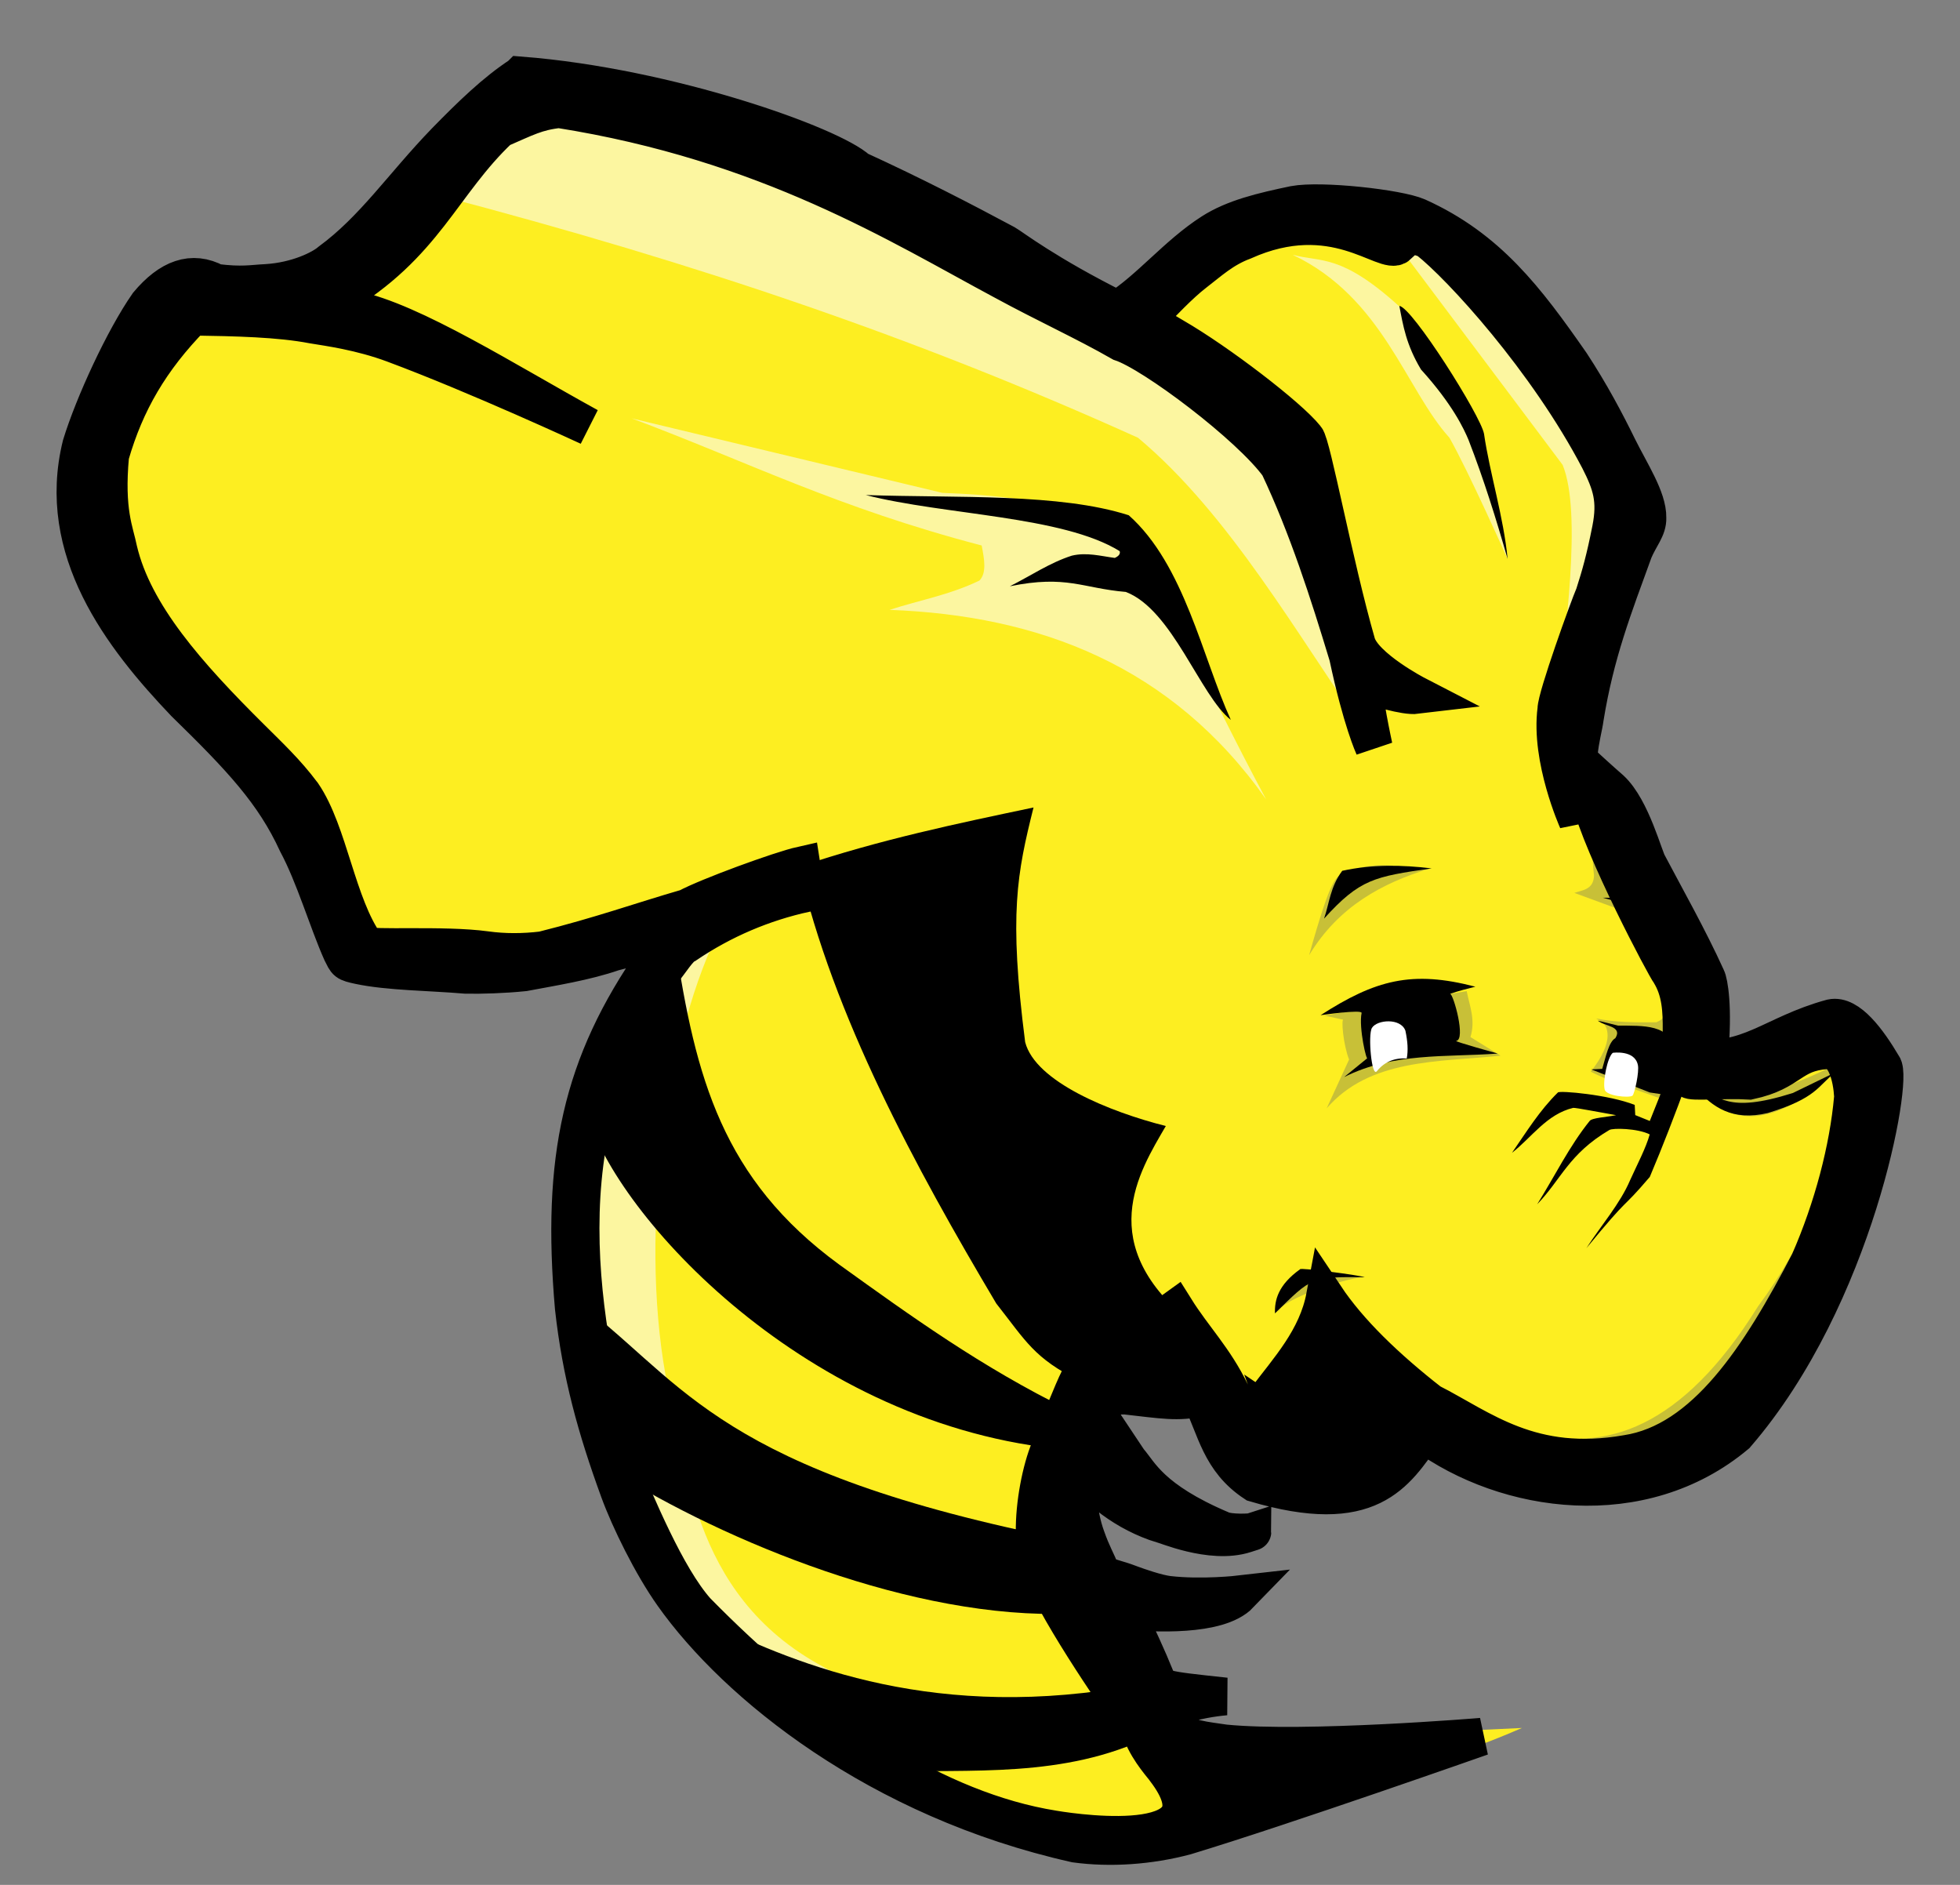 <?xml version="1.0" encoding="UTF-8"?>
<svg width="26px" height="25px" viewBox="0 0 26 25" version="1.1" xmlns="http://www.w3.org/2000/svg" xmlns:xlink="http://www.w3.org/1999/xlink">
    <rect x="0" y="0" width="26" height="25" fill="#808080" stroke="none"/>
    <title>apache_hive-icon</title>
    <g id="页面-1" stroke="none" stroke-width="1" fill="none" fill-rule="evenodd">
        <g id="apache_hive-icon" transform="translate(1, 1)">
            <rect id="矩形" x="0" y="0" width="24" height="24"></rect>
            <g id="形状" fill-rule="nonzero">
                <path d="M13.734,3.269 C13.523,2.692 6.283,-0.122 6.191,0.187 C4.861,0.533 4.32,2.066 3.406,3.036 L1.375,2.92 C0.48,4.07 0.011,5.246 0.33,6.467 C1.477,8.021 2.808,9.343 3.638,11.294 C3.703,12.214 7.618,11.391 8.458,11.208 C7.311,12.029 6.313,13.301 6.742,16.964 C7.134,18.685 7.402,20.605 10.875,22.551 C11.332,22.807 12.279,23.103 12.864,23.318 C13.423,23.575 14.077,23.68 15.923,23.116 C16.991,22.655 18.144,22.378 19.189,21.919 L17.933,21.978 C16.203,22.015 14.867,22.144 14.456,21.661 L12.864,18.912 L13.792,17.11 C15.076,17.241 15.503,18.283 16.635,18.68 L17.97,17.691 C21.846,19.979 23.388,16.241 23.83,13.329 C23.783,12.145 21.265,13.701 21.418,13.147 C21.477,11.874 20.439,10.208 19.768,8.91 L20.545,5.907 C20.897,5.593 18.914,2.252 17.295,1.836 C15.875,1.47 13.734,3.269 13.734,3.269 L13.734,3.269 Z" id="路径" fill="#FDEE21"></path>
                <g id="编组" transform="translate(15.894, 9.651)" fill="#C8C037">
                    <path d="M4.208,8.1898998e-05 C4.222,0.323 4.22,0.715 4.251,0.96 C4.246,1.146 4.106,1.153 3.99,1.192 L4.745,1.469 C4.894,1.721 5.015,1.973 5.136,2.225 C5.277,2.844 5.172,2.862 5.078,2.908 C4.805,2.911 4.532,2.911 4.277,2.857 C4.391,2.917 4.416,2.961 4.428,3.038 C4.45,3.181 4.359,3.375 4.208,3.562 C4.431,3.686 4.838,3.807 5.14,3.922 L5.484,3.155 C5.328,2.028 4.855,0.99 4.208,0 L4.208,8.1898998e-05 Z M5.616,3.779 C6.034,3.954 6.612,3.902 7.413,3.489 C7.533,3.405 7.644,3.455 7.43,3.595 C6.379,4.538 5.876,4.066 5.616,3.779 L5.616,3.779 Z" id="形状"></path>
                    <path d="M7.494,3.366 C7.618,3.604 7.543,3.797 7.501,3.998 C7.371,5.021 7.053,5.829 6.428,6.674 C4.394,9.942 2.342,7.897 0.705,6.566 L0.028,8.262 C-0.008,8.411 -0.158,8.527 0.9,8.992 L1.977,8.231 C6.084,11.357 8.995,3.857 7.494,3.366 L7.494,3.366 Z M1.2,6.287 C0.923,6.307 0.098,6.587 0.062,6.75 L0.441,6.184 L1.2,6.287 Z M0.661,2.821 C0.712,2.821 0.956,2.886 0.93,2.872 C0.892,2.851 0.926,3.213 1.002,3.402 L0.705,4.049 C1.275,3.392 2.175,3.436 3.011,3.351 L2.612,3.104 C2.682,2.873 2.6,2.69 2.562,2.494 L0.661,2.821 Z M2.061,0.872 C1.45,1.06 0.865,1.366 0.472,2.018 C0.772,0.943 0.833,0.984 0.93,0.93 C1.349,0.743 1.692,0.86 2.061,0.872 Z" id="形状"></path>
                </g>
                <path d="M14.691,23.129 C13.952,23.945 12.303,23.068 10.934,22.62 C7.454,20.408 6.774,18.325 6.727,16.281 C6.548,13.354 7.447,11.654 8.584,11.251 C7.831,12.701 7.481,15.305 7.829,17.241 C8.111,18.318 8.117,20.135 9.919,21.107 C10.802,21.604 10.562,21.991 11.159,22.456 C11.813,22.966 13.637,23.451 14.691,23.129 L14.691,23.129 Z M15.795,9.602 C14.544,7.828 12.784,7.162 10.8,7.089 C11.197,6.96 11.595,6.892 11.993,6.7 C12.09,6.598 12.058,6.418 12.022,6.235 C10.112,5.736 8.906,5.12 7.38,4.549 L11.5,5.537 C14.281,5.643 14.043,6.33 15.795,9.602 L15.795,9.602 Z M17.135,8.746 C16.21,7.426 15.313,5.825 14.096,4.806 C11.158,3.479 8.251,2.494 4.844,1.598 L5.932,0.2 C9.547,1.025 12.942,2.406 15.983,4.682 C16.498,5.984 16.841,7.286 17.135,8.747 L17.135,8.746 Z M18.999,6.414 C18.999,6.414 18.48,5.251 18.228,4.807 C17.642,4.158 17.346,2.949 16.147,2.379 C16.527,2.482 16.786,2.36 17.56,3.062 L18.78,5.375 L18.999,6.414 Z M19.643,8.429 C19.763,7.421 19.99,5.805 19.729,5.166 L17.544,2.255 C17.424,2.143 17.336,1.99 17.241,1.871 C18.268,2.137 19.34,2.851 20.785,5.669 L19.643,8.429 Z" fill="#FCF6A0"></path>
                <path d="M15.327,8.548 C14.918,8.226 14.553,7.087 13.934,6.851 C13.36,6.803 13.15,6.622 12.396,6.776 C12.669,6.639 12.927,6.463 13.218,6.37 C13.415,6.323 13.6,6.375 13.788,6.4 C13.834,6.379 13.865,6.351 13.853,6.31 C13.094,5.841 11.536,5.834 10.485,5.566 C11.705,5.607 13.056,5.54 13.973,5.834 C14.71,6.488 14.95,7.721 15.327,8.548 L15.327,8.548 Z M17.563,3.058 C17.732,3.073 18.643,4.514 18.686,4.754 C18.762,5.278 18.948,5.866 18.999,6.415 C18.849,5.889 18.685,5.363 18.481,4.836 C18.421,4.692 18.27,4.364 17.85,3.901 C17.654,3.574 17.612,3.318 17.563,3.058 L17.563,3.058 Z M20.65,10.907 L20.26,10.907 L20.691,11.02 L20.65,10.907 Z M17.991,10.518 C17.599,10.47 17.196,10.464 16.805,10.55 C16.645,10.764 16.634,10.983 16.564,11.184 C17.04,10.659 17.23,10.627 17.991,10.518 L17.991,10.518 Z M23.337,13.228 C23.118,13.402 23.097,13.566 22.452,13.762 C21.981,13.874 21.716,13.685 21.494,13.432 C21.83,13.528 21.884,13.781 22.783,13.497 L23.337,13.228 Z M21.382,13.337 C21.225,13.769 21.056,14.206 20.885,14.61 C20.479,15.086 20.652,14.815 20.044,15.555 C20.238,15.254 20.491,14.966 20.624,14.653 C20.717,14.447 20.833,14.229 20.884,14.046 C20.723,13.965 20.393,13.959 20.348,13.988 C19.807,14.307 19.71,14.644 19.391,14.973 C19.622,14.604 19.819,14.2 20.087,13.868 C20.118,13.825 20.316,13.817 20.438,13.791 C20.248,13.758 19.898,13.69 19.869,13.694 C19.517,13.778 19.319,14.086 19.057,14.29 C19.248,14.014 19.424,13.727 19.666,13.49 C19.69,13.462 20.346,13.52 20.685,13.655 L20.692,13.79 L20.885,13.868 L21.03,13.505 L21.382,13.337 Z M17.103,15.94 C17.016,15.91 16.247,15.812 16.247,15.834 C15.952,16.045 15.907,16.246 15.913,16.42 C16.405,15.937 16.386,15.935 17.103,15.94 L17.103,15.94 Z M16.518,12.465 C16.518,12.465 17.073,12.384 17.062,12.436 C17.022,12.628 17.13,13.097 17.142,13.032 L16.83,13.286 C17.484,12.958 18.171,13.024 18.868,12.974 C18.868,12.974 18.281,12.811 18.317,12.806 C18.448,12.788 18.282,12.194 18.237,12.181 C18.349,12.143 18.458,12.115 18.571,12.087 C17.731,11.867 17.246,11.996 16.518,12.465 L16.518,12.465 Z" fill="#000000"></path>
                <path d="M21.32,12.879 L21.197,12.941 C21.179,12.58 20.791,12.606 20.464,12.603 L20.196,12.537 C20.278,12.613 20.53,12.607 20.428,12.77 C20.342,12.816 20.303,13.012 20.254,13.177 L20.109,13.184 L20.885,13.49 L21.052,13.515 L21.45,13.301 L21.32,12.879 Z" id="路径" fill="#000000"></path>
                <path d="M17.643,12.67 C17.58,12.499 17.266,12.523 17.199,12.634 C17.144,12.724 17.195,13.304 17.266,13.206 C17.368,13.081 17.501,13.029 17.661,13.039 C17.681,12.932 17.674,12.817 17.643,12.67 L17.643,12.67 Z M20.655,13.533 C20.685,13.503 20.747,13.213 20.727,13.126 C20.686,12.921 20.394,12.964 20.394,12.964 C20.323,13.022 20.26,13.342 20.286,13.448 C20.299,13.537 20.608,13.565 20.655,13.533 L20.655,13.533 Z" fill="#FFFFFF"></path>
                <path d="M8.164,20.465 L8.348,20.483 C9.442,21.02 11.244,21.816 13.851,21.388 L14.26,22.032 C13.112,22.59 11.877,22.462 10.72,22.501 L8.164,20.465 Z M6.593,16.218 L7.141,18.519 C8.608,19.436 11.115,20.486 13.204,20.402 L12.742,19.342 C8.382,18.416 8.013,17.246 6.594,16.218 L6.593,16.218 Z M7.957,11.506 C8.225,13.289 8.582,14.64 10.133,15.773 C11.083,16.456 12.026,17.137 13.173,17.698 C13.173,17.698 13.073,18.221 12.989,18.212 C9.575,17.833 7.075,15.002 6.772,13.709 C7.066,12.718 7.486,12.098 7.957,11.506 L7.957,11.506 Z M9.598,10.496 C10.053,12.472 11.137,14.473 12.216,16.289 C12.611,16.79 12.714,17.012 13.324,17.317 C14.147,17.578 14.729,17.511 15.327,17.472 C15.163,17.169 15.017,16.852 14.829,16.567 C13.491,15.509 14.11,14.545 14.465,13.935 C13.721,13.747 12.735,13.348 12.599,12.822 C12.381,11.122 12.492,10.583 12.71,9.71 C11.703,9.922 10.682,10.133 9.598,10.497 L9.598,10.496 Z" fill="#000000"></path>
                <path d="M5.902,0.001 C5.57,0.218 5.251,0.527 4.908,0.878 C4.339,1.467 3.961,2.042 3.381,2.468 C3.266,2.568 2.941,2.729 2.532,2.753 C2.339,2.762 2.214,2.794 1.86,2.75 C1.548,2.581 1.252,2.691 0.963,3.036 C0.645,3.492 0.244,4.359 0.077,4.904 C-0.267,6.294 0.61,7.44 1.452,8.323 C2.201,9.054 2.632,9.512 2.94,10.182 C3.173,10.617 3.345,11.214 3.532,11.633 C3.599,11.765 3.585,11.765 3.766,11.805 C4.158,11.888 4.701,11.889 5.184,11.93 C5.393,11.933 5.68,11.925 5.952,11.897 C6.327,11.826 6.767,11.757 7.136,11.629 C7.497,11.541 7.818,11.418 8.108,11.304 C8.071,11.431 7.795,11.553 7.691,11.714 C6.709,13.12 6.44,14.37 6.611,16.344 C6.708,17.219 6.909,17.944 7.212,18.774 C7.35,19.153 7.645,19.755 7.928,20.154 C8.769,21.342 10.649,22.867 13.267,23.454 C13.723,23.516 14.242,23.483 14.729,23.353 C16.021,22.962 18.654,22.035 18.654,22.035 C18.654,22.035 16.317,22.229 15.246,22.123 C14.999,22.084 14.726,22.071 14.553,21.902 C14.524,21.865 14.419,21.653 14.487,21.651 C14.579,21.648 14.845,21.538 15.257,21.501 C14.379,21.407 14.392,21.408 14.328,21.248 C14.228,21 14.076,20.661 13.919,20.365 C14.304,20.397 15.158,20.445 15.447,20.146 C15.447,20.146 14.942,20.204 14.496,20.152 C14.346,20.134 14.089,20.043 14.013,20.015 C13.813,19.937 13.648,19.912 13.609,19.862 C13.54,19.685 13.493,19.625 13.409,19.388 C13.295,19.074 13.286,18.724 13.264,18.403 C13.556,18.763 13.928,19.066 14.42,19.22 C14.426,19.207 15.059,19.495 15.518,19.347 L15.614,19.316 C15.614,19.325 15.31,19.343 15.198,19.288 C14.264,18.891 14.123,18.543 13.972,18.371 L13.569,17.766 C13.692,17.522 13.761,17.512 13.924,17.51 C14.415,17.565 14.629,17.607 14.929,17.535 C15.131,17.951 15.185,18.369 15.646,18.672 C17.179,19.127 17.512,18.537 17.884,18.015 C18.987,18.825 20.783,19.074 22.03,18.029 C23.616,16.194 24.118,13.302 23.977,13.137 C23.779,12.801 23.52,12.454 23.296,12.502 C22.501,12.719 22.208,13.123 21.42,13.031 C21.514,13.025 21.672,13.023 21.673,13.014 C21.734,12.347 21.668,12.024 21.639,11.968 C21.4,11.441 21.086,10.886 20.867,10.47 C20.81,10.384 20.645,9.728 20.367,9.47 C20.248,9.368 19.956,9.1 19.956,9.1 L19.932,9.385 C19.932,9.385 20.046,9.402 20.089,9.579 C20.253,10.248 21.091,11.83 21.152,11.906 C21.449,12.385 21.182,12.982 21.408,13.317 C21.429,13.359 21.868,13.313 22.208,13.334 C22.767,13.214 22.743,12.967 23.226,12.93 C23.551,12.905 23.584,13.516 23.579,13.563 C23.519,14.238 23.314,15.022 23,15.738 C22.347,16.996 21.616,18.125 20.579,18.283 C19.314,18.504 18.657,17.951 17.972,17.599 L17.709,17.822 C16.818,18.71 15.76,18.631 15.328,17.472 C15.112,17.022 14.832,16.746 14.591,16.361 L13.317,17.279 C13.211,17.496 13.08,17.839 12.922,18.223 C12.811,18.489 12.719,18.947 12.725,19.327 C12.562,19.605 13.291,20.734 13.752,21.421 L14.15,21.999 C14.242,22.236 14.442,22.446 14.454,22.471 C15.309,23.587 13.375,23.33 12.975,23.263 C12.187,23.137 11.416,22.808 10.691,22.368 L10.565,22.29 C9.704,21.748 8.911,21.054 8.237,20.367 C7.836,19.912 7.453,18.98 7.171,18.319 C6.747,16.729 6.139,13.974 7.786,11.886 C7.89,11.767 8.003,11.568 8.099,11.528 C8.588,11.198 9.119,10.972 9.69,10.847 L9.632,10.477 C9.347,10.541 8.387,10.893 8.115,11.04 C7.497,11.219 6.985,11.406 6.198,11.603 C5.942,11.634 5.691,11.635 5.445,11.601 C4.879,11.524 3.914,11.593 3.852,11.536 C3.469,11.001 3.364,10.043 3.014,9.531 L3.01,9.526 L3.006,9.521 C2.802,9.247 2.564,9.023 2.33,8.79 C1.491,7.958 0.774,7.152 0.573,6.299 C0.523,6.047 0.393,5.786 0.462,5.04 L0.463,5.037 L0.464,5.033 C0.666,4.336 0.994,3.769 1.551,3.2 C2.13,3.209 2.704,3.221 3.151,3.307 C3.356,3.341 3.782,3.397 4.222,3.561 C5.337,3.976 6.809,4.659 6.809,4.659 C5.704,4.052 4.468,3.263 3.688,3.104 C3.571,3.088 3.5,3.035 3.466,2.942 C4.64,2.252 4.854,1.441 5.626,0.712 C5.979,0.559 6.117,0.48 6.417,0.448 C9.189,0.886 10.935,1.99 12.316,2.729 C12.876,3.034 13.386,3.264 13.872,3.542 C14.299,3.682 15.586,4.654 15.963,5.178 C16.345,5.986 16.625,6.858 16.88,7.7 C17.062,8.557 17.223,8.904 17.223,8.904 C17.223,8.904 17.067,8.188 17.093,8.059 C17.254,8.119 17.635,8.238 17.793,8.219 C17.793,8.219 17.088,7.855 16.996,7.533 C16.699,6.5 16.402,4.891 16.322,4.808 C16.096,4.524 15.154,3.803 14.576,3.469 C14.358,3.343 14.24,3.265 14.23,3.209 C14.415,3.023 14.643,2.776 14.847,2.619 C15.043,2.469 15.221,2.3 15.495,2.198 C16.695,1.658 17.381,2.406 17.544,2.255 C17.544,2.255 17.286,1.959 17.4,2.008 C17.518,2.071 17.901,2.146 17.943,2.185 C18.38,2.527 19.524,3.778 20.213,5.097 C20.378,5.421 20.446,5.633 20.369,6.023 C20.292,6.412 20.232,6.626 20.148,6.887 C20.073,7.06 19.643,8.251 19.645,8.411 C19.559,9.065 19.925,9.882 19.925,9.882 C19.929,9.66 19.912,9.542 19.932,9.383 L19.956,9.1 C19.956,9.1 19.941,9.024 19.944,8.994 C19.962,8.798 20.01,8.633 20.024,8.521 C20.162,7.667 20.402,7.053 20.674,6.305 C20.754,6.116 20.86,6.01 20.854,5.867 C20.859,5.611 20.631,5.269 20.465,4.934 C20.299,4.595 20.1,4.219 19.839,3.821 C19.243,2.965 18.735,2.295 17.805,1.875 C17.545,1.761 16.521,1.649 16.168,1.715 C15.739,1.805 15.37,1.893 15.076,2.081 C14.613,2.377 14.25,2.836 13.823,3.106 C12.879,2.635 12.424,2.282 12.339,2.233 C11.778,1.932 11.105,1.584 10.381,1.253 C10.034,0.929 7.878,0.154 5.903,0 L5.902,0.001 Z M17.97,17.599 C17.389,17.144 16.899,16.676 16.577,16.194 C16.471,16.761 16.089,17.165 15.793,17.561 C15.735,17.654 15.692,17.782 15.982,18.186 C16.06,18.294 16.342,18.312 16.533,18.302 C16.339,18.156 16.044,18.001 15.996,17.866 C16.338,18.098 16.654,18.165 16.939,18.128 C17.005,18.121 17.086,18.051 17.148,17.945 C17.276,17.671 17.375,17.605 17.476,17.532 L17.708,17.823 L17.97,17.599 Z" stroke="#000000" stroke-width="0.5" fill="#000000"></path>
            </g>
        </g>
    </g>
</svg>